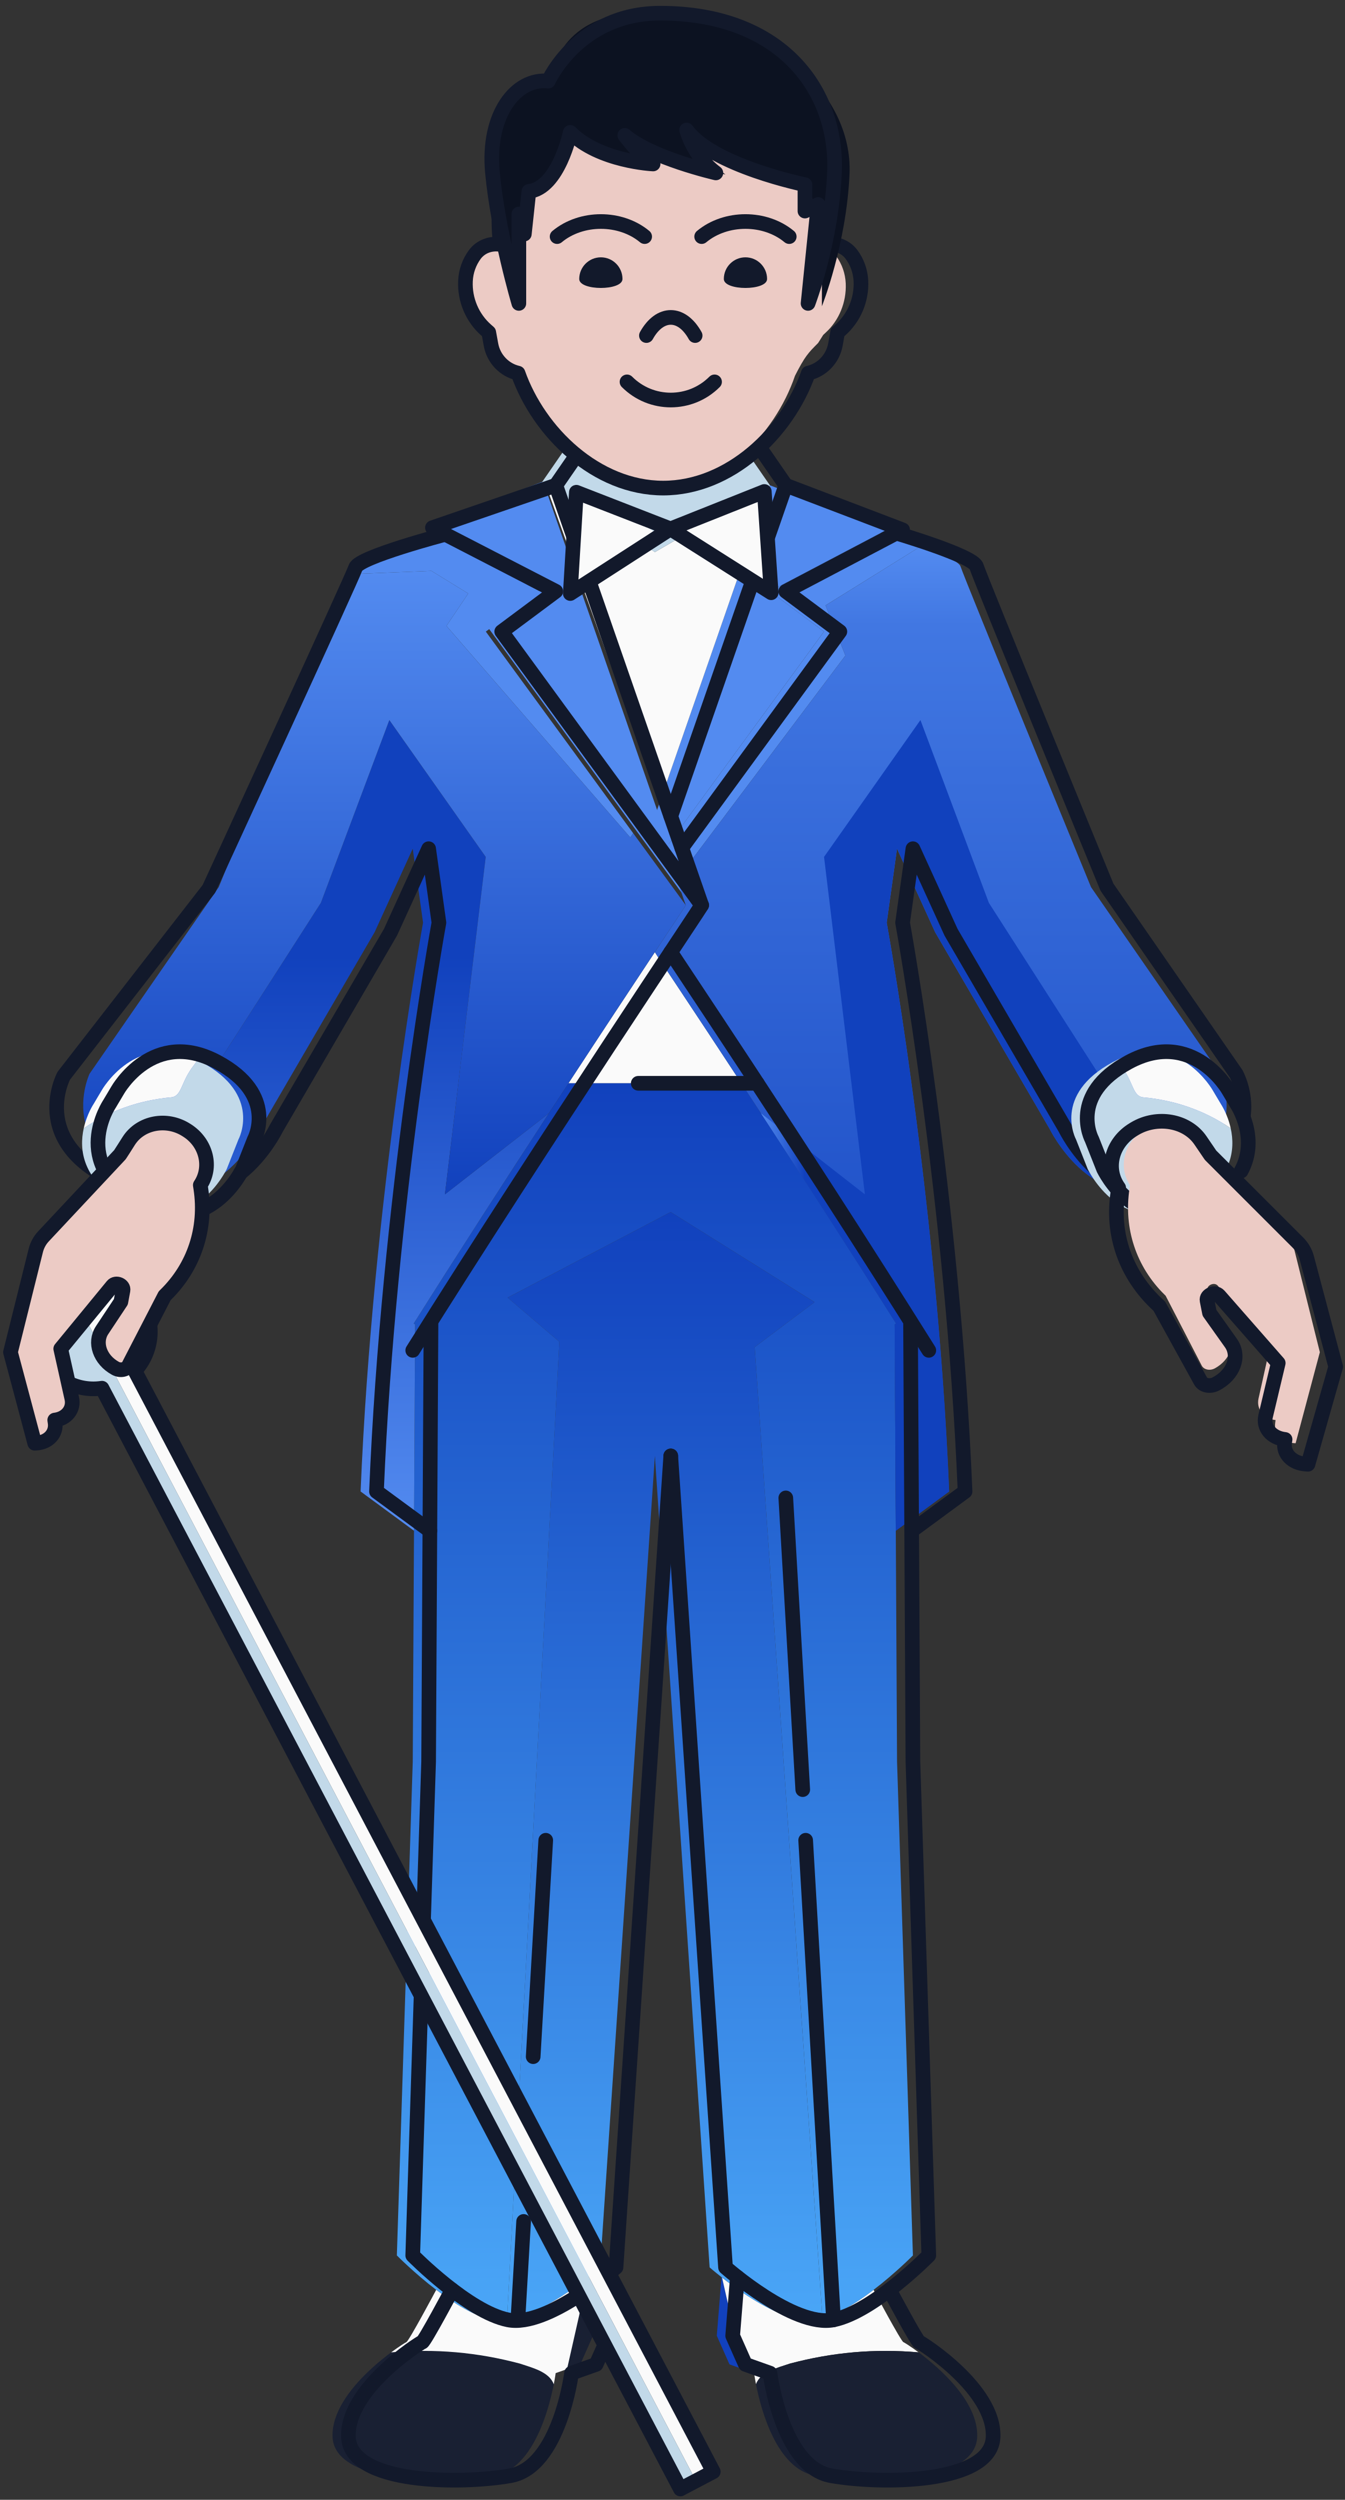 <svg width="204" height="379" viewBox="0 0 204 379" fill="none" xmlns="http://www.w3.org/2000/svg">
<rect x="0" y="0" width="204" height="379" fill="#333333" stroke="none"/>
<path d="M109.431 345.244L108.719 354.131L110.645 358.47L112.655 359.189L109.516 345.311C109.488 345.288 109.458 345.267 109.431 345.244Z" fill="#1141BD"/>
<path d="M137.017 355.095C136.661 354.976 132.555 347.289 132.494 347.17C129.822 349.209 126.679 351.187 124.011 351.72C119.572 352.612 112.777 347.866 109.516 345.312L112.655 359.189L114.378 359.8C114.378 359.8 114.459 360.455 114.666 361.496C115.324 359.607 117.928 358.982 119.806 358.351C126.259 356.632 132.708 356.065 139.329 356.648C138.048 355.695 137.119 355.129 137.017 355.095Z" fill="#FAFAFA"/>
<path d="M139.329 356.649C132.711 356.065 126.259 356.632 119.806 358.352C117.924 358.983 115.324 359.607 114.666 361.496C115.412 365.309 117.782 374.309 123.651 375.35C131.117 376.677 147.979 376.677 148.216 369.444C148.393 364.22 142.662 359.125 139.329 356.649Z" fill="#192033"/>
<path d="M89.226 345.244L89.938 354.131L88.012 358.47L84.279 359.796C84.279 359.796 82.472 374.024 75.006 375.35C67.54 376.676 50.678 376.676 50.438 369.444C50.197 362.208 61.277 355.217 61.637 355.095C61.996 354.976 66.099 347.289 66.16 347.17C68.832 349.206 71.975 351.184 74.643 351.719C79.122 352.618 85.995 347.781 89.226 345.244Z" fill="#192033"/>
<path d="M101.56 128.269L104.589 137L74.146 95.304L82.376 89.159L65.549 80.295L64.589 79.79L82.376 73L99.885 123.437L101.56 128.269Z" fill="#538BF0"/>
<path d="M99.324 144.354C96.15 149.147 91.543 156.104 86.216 164.239H112.452C104.661 152.366 99.453 144.625 99.324 144.354Z" fill="#FAFAFA"/>
<path d="M114.467 204.241L123.553 197.422L101.725 183.762L76.993 196.741L84.836 203.427L76.892 351.754C81.174 351.167 86.497 347.384 89.223 345.244V345.241C90.339 344.365 91.02 343.765 91.02 343.765L99.327 220.734L107.631 343.765C107.631 343.765 108.313 344.365 109.431 345.241V345.244C112.659 347.781 119.532 352.619 124.011 351.72C124.252 351.672 124.499 351.611 124.75 351.537L114.467 204.241Z" fill="url(#paint0_linear_463_755)"/>
<path d="M136.058 267.083L135.868 232.081L135.695 200.794L135.908 200.659C127.256 186.934 118.955 174.148 112.452 164.239H86.215C79.132 175.057 70.761 187.965 62.752 200.659L62.959 200.794L62.793 232.081L62.603 267.083L60.192 341.953C60.192 341.953 62.807 344.606 66.16 347.171C68.835 349.206 71.978 351.184 74.643 351.72C75.345 351.859 76.101 351.862 76.895 351.754L84.839 203.427L76.996 196.737L101.724 183.762L123.553 197.419L114.466 204.241L124.753 351.537C127.249 350.821 130.066 349.023 132.497 347.171C135.854 344.606 138.465 341.953 138.465 341.953L136.058 267.083Z" fill="url(#paint1_linear_463_755)"/>
<path d="M67.479 181.082L73.674 129.919L59.053 109.169L48.671 136.88L29.321 167.058L13.182 171.125C14.185 174.117 16.742 177.33 22.496 179.674C33.186 184.026 39.476 171.115 39.476 171.115L56.819 141.334L62.6 128.674L64.166 139.886C64.166 139.886 56.5 182.086 54.693 226.128L62.79 232.081L62.959 200.794L62.749 200.662C69.663 189.701 76.847 178.585 83.239 168.791L67.479 181.082Z" fill="url(#paint2_linear_463_755)"/>
<path d="M65.43 86.553L71.018 89.982L67.716 94.898L95.604 126.982L96.038 126.331L73.687 95.76L81.885 89.65L65.119 80.83C65.119 80.83 53.445 84.266 52.967 85.874C52.926 86.003 52.77 86.417 52.516 87.069L65.43 86.553Z" fill="#538BF0"/>
<path d="M104.013 137.237L96.038 126.33L95.605 126.982L67.717 94.901L71.019 89.982L65.431 86.553L52.516 87.072C49.539 94.647 33.173 134.499 33.173 134.499L13.585 162.794C13.585 162.794 11.71 166.722 13.182 171.122L29.321 167.058L48.672 136.877L59.054 109.169L73.671 129.916L67.479 181.085L83.239 168.792C84.253 167.241 85.246 165.722 86.216 164.242C91.543 156.104 96.147 149.15 99.324 144.357C99.317 144.343 99.321 144.343 99.327 144.347C102.389 139.733 104.132 137.104 104.013 137.237Z" fill="url(#paint3_linear_463_755)"/>
<path d="M134.495 80.328L133.539 80.83L116.772 89.646L124.974 95.759L100.995 128.549L99.327 123.742H99.334L116.772 73.574L134.495 80.328Z" fill="#538BF0"/>
<path d="M116.772 73.574L99.334 123.742L100.113 121.5L82.589 73L99.334 83.703L116.772 73.574Z" fill="#FAFAFA"/>
<path d="M113.209 68.421L116.772 73.577L99.334 83.703L81.883 73.577L85.446 68.421H113.209Z" fill="#C2D9E9"/>
<path d="M125.215 91.78L139.652 82.828C136.601 81.732 133.535 80.83 133.535 80.83L116.772 89.65L124.974 95.76L100.992 128.549L102.664 133.356L128.222 99.389L125.215 91.78Z" fill="#538BF0"/>
<path d="M185.073 162.794L165.479 134.503C165.479 134.503 146.172 87.482 145.688 85.878C145.457 85.094 142.555 83.87 139.649 82.828L125.215 91.784L128.219 99.393L102.664 133.356L104.013 137.237C104.132 137.108 102.386 139.737 99.328 144.35C99.324 144.35 99.324 144.354 99.324 144.357C99.45 144.628 104.658 152.37 112.449 164.243C118.953 174.151 127.253 186.933 135.906 200.662L135.695 200.794L135.865 232.081L143.962 226.128C143.016 203.06 140.463 180.502 138.245 164.243C136.231 149.462 134.488 139.889 134.488 139.889L136.055 128.678L141.836 141.335L159.179 171.115C159.179 171.115 165.472 184.026 176.159 179.674C190.373 173.887 185.073 162.794 185.073 162.794Z" fill="url(#paint4_linear_463_755)"/>
<path d="M61.637 355.095C61.996 354.976 66.099 347.289 66.16 347.17C68.832 349.206 71.975 351.184 74.643 351.72C79.081 352.608 85.876 347.863 89.138 345.312L86.002 359.189L84.279 359.797C84.279 359.797 84.198 360.455 83.991 361.496C83.333 359.607 80.729 358.979 78.851 358.351C72.398 356.628 65.946 356.065 59.324 356.648C60.609 355.695 61.538 355.129 61.637 355.095Z" fill="#FAFAFA"/>
<path d="M131.179 181.082L124.984 129.916L139.605 109.169L149.983 136.88L169.334 167.058L185.477 171.122C184.469 174.117 181.916 177.33 176.159 179.674C165.472 184.026 159.179 171.112 159.179 171.112L141.839 141.338L136.055 128.674L134.492 139.886C134.492 139.886 142.158 182.086 143.962 226.128L135.868 232.081L135.699 200.794L135.906 200.662C128.995 189.705 121.811 178.585 115.416 168.791L131.179 181.082Z" fill="url(#paint5_linear_463_755)"/>
<path d="M84.299 73.573L106.423 137.233L76.097 95.759L84.299 89.65L65.589 80L84.299 73.573Z" stroke="#12192B" stroke-width="2.221" stroke-miterlimit="10" stroke-linecap="round" stroke-linejoin="round"/>
<path d="M106.423 137.232C106.854 136.768 82.954 172.254 62.6 204.732" stroke="#12192B" stroke-width="2.221" stroke-miterlimit="10" stroke-linecap="round" stroke-linejoin="round"/>
<path d="M36.496 177.808C39.985 175.016 41.884 171.112 41.884 171.112L59.23 141.334L65.011 128.674L66.574 139.889C66.574 139.889 58.908 182.086 57.101 226.128L65.201 232.081" stroke="#12192B" stroke-width="2.221" stroke-miterlimit="10" stroke-linecap="round" stroke-linejoin="round"/>
<path d="M67.589 81C67.589 81 54.474 84.442 53.933 86.052C53.392 87.663 31.692 134.754 31.692 134.754L9.676 163.093C9.676 163.093 3.72 174.204 19.689 180" stroke="#12192B" stroke-width="2.221" stroke-miterlimit="10" stroke-linecap="round" stroke-linejoin="round"/>
<path d="M65.37 200.794L65.01 267.082L62.6 341.953C62.6 341.953 71.032 350.515 77.054 351.719C83.076 352.927 93.431 343.761 93.431 343.761L101.738 220.734" stroke="#12192B" stroke-width="2.221" stroke-miterlimit="10" stroke-linecap="round" stroke-linejoin="round"/>
<path d="M91.633 345.243L92.349 354.131L90.42 358.47L86.686 359.796C86.686 359.796 84.879 374.023 77.413 375.35C69.947 376.676 53.085 376.676 52.845 369.444C52.604 362.208 63.684 355.217 64.044 355.094C64.407 354.976 68.57 347.17 68.57 347.17" stroke="#12192B" stroke-width="2.221" stroke-miterlimit="10" stroke-linecap="round" stroke-linejoin="round"/>
<path d="M103.406 128.549L127.384 95.759L119.182 89.65L136.901 80.328L119.182 73.574L101.744 123.742" stroke="#12192B" stroke-width="2.221" stroke-miterlimit="10" stroke-linecap="round" stroke-linejoin="round"/>
<path d="M101.735 144.35C101.304 143.882 120.519 172.255 140.873 204.732" stroke="#12192B" stroke-width="2.221" stroke-miterlimit="10" stroke-linecap="round" stroke-linejoin="round"/>
<path d="M178.57 179.674C167.88 184.03 161.587 171.116 161.587 171.116L144.244 141.335L138.466 128.675L136.899 139.89C136.899 139.89 144.566 182.086 146.373 226.128L138.276 232.085" stroke="#12192B" stroke-width="2.221" stroke-miterlimit="10" stroke-linecap="round" stroke-linejoin="round"/>
<path d="M135.945 80.83C135.945 80.83 147.619 84.266 148.101 85.874C148.582 87.482 167.892 134.503 167.892 134.503L187.483 162.794C187.483 162.794 189.046 165.566 188.598 169.063" stroke="#12192B" stroke-width="2.221" stroke-miterlimit="10" stroke-linecap="round" stroke-linejoin="round"/>
<path d="M138.106 200.794L138.465 267.086L140.872 341.953C140.872 341.953 132.443 350.515 126.422 351.719C120.4 352.927 110.041 343.761 110.041 343.761L101.734 220.734" stroke="#12192B" stroke-width="2.221" stroke-miterlimit="10" stroke-linecap="round" stroke-linejoin="round"/>
<path d="M111.839 345.244L111.127 354.132L113.053 358.47L116.786 359.797C116.786 359.797 118.593 374.024 126.059 375.35C133.525 376.677 150.387 376.677 150.628 369.444C150.868 362.209 139.791 355.217 139.428 355.095C139.069 354.976 134.902 347.171 134.902 347.171" stroke="#12192B" stroke-width="2.221" stroke-miterlimit="10" stroke-linecap="round" stroke-linejoin="round"/>
<path d="M84.297 73.577L87.857 68.421" stroke="#12192B" stroke-width="2.221" stroke-miterlimit="10" stroke-linecap="round" stroke-linejoin="round"/>
<path d="M115.619 68.421L119.179 73.577" stroke="#12192B" stroke-width="2.221" stroke-miterlimit="10" stroke-linecap="round" stroke-linejoin="round"/>
<path d="M128.276 42.983C128.208 41.466 127.71 40.065 126.896 38.922C126.008 37.68 124.543 37.178 123.166 37.395L123.217 36.907C124.272 26.5 120.098 16.109 111.808 9.738C108.393 7.116 104.406 5.23 100.005 5.23H98.656C94.254 5.23 90.264 7.116 86.849 9.738C78.556 16.109 74.385 26.5 75.44 36.907L75.491 37.395C74.111 37.178 72.65 37.68 71.761 38.922C70.947 40.065 70.449 41.466 70.385 42.983C70.266 45.822 71.388 48.576 73.433 50.442L73.796 50.775L74.114 52.617C74.497 54.832 76.108 56.518 78.081 56.976C81.156 66.023 89.592 74.463 99.327 74.463C109.068 74.463 117.501 66.023 120.576 56.976C122.089 54 122.589 53.5 124.089 52L124.862 50.775L125.221 50.442C127.266 48.576 128.395 45.822 128.276 42.983Z" fill="#ECCBC5"/>
<path d="M130.58 42.626C130.51 41.114 129.997 39.718 129.15 38.579C128.23 37.341 126.715 36.841 125.286 37.057L125.342 36.571C126.431 26.198 122.106 15.842 113.52 9.493C109.978 6.88 105.85 5 101.286 5H99.888C95.328 5 91.193 6.88 87.655 9.493C79.065 15.842 74.74 26.198 75.837 36.571L75.886 37.057C74.459 36.841 72.942 37.341 72.021 38.579C71.178 39.718 70.661 41.114 70.598 42.626C70.472 45.455 71.638 48.201 73.753 50.06L74.129 50.391L74.463 52.227C74.856 54.435 76.525 56.115 78.57 56.572C81.756 65.588 90.497 74 100.587 74C110.681 74 119.415 65.588 122.601 56.572C124.65 56.115 126.315 54.435 126.715 52.227L127.042 50.391L127.422 50.06C129.537 48.201 130.703 45.455 130.58 42.626Z" stroke="#12192B" stroke-width="2.221" stroke-miterlimit="10" stroke-linecap="round" stroke-linejoin="round"/>
<path d="M77.851 36.907C76.793 26.5 80.967 16.109 89.257 9.739C92.671 7.116 96.662 5.23 101.063 5.23H102.413C106.817 5.23 110.801 7.116 114.219 9.739C122.506 16.109 126.679 26.5 125.628 36.907" stroke="#12192B" stroke-width="2.221" stroke-miterlimit="10" stroke-linecap="round" stroke-linejoin="round"/>
<path d="M97.146 2C116.71 2 129.384 14.111 128.852 26.36C128.391 37.029 124.661 46.432 124.661 46.432V32.748L123.793 35.815L123.064 29.281C123.064 29.281 109.502 25.36 105.389 19.884C105.389 19.884 106.474 23.901 110.031 26.455C110.031 26.455 99.723 24.176 95.58 20.706C95.58 20.706 98.415 24.355 100.073 25.085C100.073 25.085 91.531 24.718 86.924 20.247C86.924 20.247 85.059 28.796 80.363 29.281L79.637 35.815L78.769 32.748V46.432C78.769 46.432 75.477 35.716 74.575 26.36C73.724 17.527 78.311 11.855 83.438 12.401C83.438 12.401 84.204 2 97.146 2Z" fill="#0C1221"/>
<path d="M100.128 2C118.828 2 127.076 13.993 126.567 26.123C126.126 36.688 122.561 46 122.561 46L124.089 31L122.089 32V28C122.089 28 108.071 25.132 104.14 19.71C104.14 19.71 105.177 23.688 108.577 26.217C108.577 26.217 98.724 23.96 94.764 20.523C94.764 20.523 97.473 24.138 99.058 24.86C99.058 24.86 90.894 24.497 86.49 20.07C86.49 20.07 84.707 28.535 80.219 29.015L79.525 35.485L78.696 32.449V46C78.696 46 75.549 35.388 74.687 26.123C73.873 17.375 78.258 11.759 83.158 12.3C83.158 12.3 87.76 2 100.128 2Z" stroke="#12192B" stroke-width="2.221" stroke-miterlimit="10" stroke-linecap="round" stroke-linejoin="round"/>
<path d="M94.414 42.297C94.414 44.112 87.853 44.112 87.853 42.297C87.853 40.485 89.325 39.013 91.136 39.013C92.946 39.013 94.414 40.485 94.414 42.297Z" fill="#12192B"/>
<path d="M116.345 42.297C116.345 44.112 109.784 44.112 109.784 42.297C109.784 40.485 111.252 39.013 113.063 39.013C114.877 39.013 116.345 40.485 116.345 42.297Z" fill="#12192B"/>
<path d="M108.38 57.895C104.711 61.568 98.764 61.568 95.099 57.895" stroke="#12192B" stroke-width="2.221" stroke-miterlimit="10" stroke-linecap="round" stroke-linejoin="round"/>
<path d="M84.497 35.873C88.166 32.823 94.109 32.823 97.778 35.873" stroke="#12192B" stroke-width="2.221" stroke-miterlimit="10" stroke-linecap="round" stroke-linejoin="round"/>
<path d="M98.042 50.877C100.083 47.206 103.392 47.206 105.434 50.877" stroke="#12192B" stroke-width="2.221" stroke-miterlimit="10" stroke-linecap="round" stroke-linejoin="round"/>
<path d="M106.421 35.873C110.09 32.823 116.037 32.823 119.705 35.873" stroke="#12192B" stroke-width="2.221" stroke-miterlimit="10" stroke-linecap="round" stroke-linejoin="round"/>
<path d="M186.666 171.068C182.811 168.422 178.309 166.81 173.328 166.359C171.938 166.176 171.86 164.344 170.608 162.427C170.3 161.891 169.801 161.339 169.405 160.714C169.208 160.813 169.005 160.914 168.801 161.02C159.545 165.989 163.203 172.757 163.203 172.757L164.973 177.235C164.973 177.235 170.188 188.246 180.611 182.418C186.944 178.883 187.372 174.256 186.666 171.068Z" fill="#C2D9E9"/>
<path d="M173.328 166.359C178.312 166.81 182.811 168.422 186.67 171.071C186.185 168.873 185.161 167.363 185.161 167.363L183.937 165.301C183.937 165.301 178.79 156.179 169.408 160.714C169.802 161.335 170.303 161.891 170.608 162.427C171.86 164.344 171.938 166.176 173.328 166.359Z" fill="#FAFAFA"/>
<path d="M188.244 177.55C191.027 172.472 187.572 167.363 187.572 167.363L186.345 165.301C186.345 165.301 180.974 155.782 171.212 161.019C161.956 165.989 165.611 172.757 165.611 172.757L167.384 177.235C167.384 177.235 172.599 188.246 183.022 182.418" stroke="#12192B" stroke-width="2.221" stroke-miterlimit="10" stroke-linecap="round" stroke-linejoin="round"/>
<path d="M183.587 175.077C183.292 174.633 182.811 173.87 182.252 172.984C180.461 170.162 176.501 169.412 173.5 171.332L173.368 171.417C170.456 173.286 169.574 176.98 171.395 179.681L171.317 180.193C170.398 186.248 172.327 192.073 176.66 196.32L176.799 196.459L182.262 207.033C182.591 207.674 183.516 207.867 184.269 207.453C186.632 206.164 187.538 203.545 186.276 201.649L183.442 197.378L183.12 195.638C182.974 194.848 184.194 194.312 184.713 194.939L192.562 204.495L190.887 212.019C190.525 213.647 191.661 215.089 193.468 215.303L193.414 215.713C193.186 217.328 194.414 218.671 196.228 218.797L196.509 218.814L200.185 205.014L196.34 189.573C196.143 188.775 195.743 188.046 195.17 187.435L183.587 175.077Z" fill="#ECCBC5"/>
<path d="M183.613 175.153C183.279 174.674 182.721 173.856 182.085 172.911C180.038 169.888 175.51 169.085 172.079 171.138L171.932 171.229C168.598 173.235 167.59 177.188 169.672 180.08L169.583 180.636C168.532 187.115 170.738 193.357 175.693 197.903L175.848 198.052L182.093 209.377C182.473 210.064 183.527 210.275 184.396 209.831C187.09 208.451 188.129 205.646 186.691 203.611L183.446 199.044L183.078 197.176C182.911 196.326 184.306 195.755 184.9 196.427L193.874 206.659L191.955 214.722C191.544 216.463 192.843 218.01 194.913 218.239L194.843 218.679C194.587 220.409 195.991 221.847 198.065 221.978L198.387 222L202.589 207.215L198.197 190.679C197.964 189.825 197.51 189.044 196.851 188.386L183.613 175.153Z" stroke="#12192B" stroke-width="2.221" stroke-miterlimit="10" stroke-linecap="round" stroke-linejoin="round"/>
<path d="M116.968 89.867L115.924 74.517L101.693 80.186L116.968 89.867Z" fill="#FAFAFA"/>
<path d="M86.089 91L87.089 73.5L99.089 80.5L86.089 91Z" fill="#FAFAFA"/>
<path d="M116.968 89.866L115.924 74.516L101.693 80.185L116.968 89.866Z" stroke="#12192B" stroke-width="2.221" stroke-miterlimit="10" stroke-linecap="round" stroke-linejoin="round"/>
<path d="M86.497 89.985L87.419 74.629L101.694 80.182L86.497 89.985Z" stroke="#12192B" stroke-width="2.221" stroke-miterlimit="10" stroke-linecap="round" stroke-linejoin="round"/>
<path d="M121.754 271.33L119.184 227.102" stroke="#12192B" stroke-width="2.221" stroke-miterlimit="10" stroke-linecap="round" stroke-linejoin="round"/>
<path d="M126.422 351.719L122.197 279.006" stroke="#12192B" stroke-width="2.221" stroke-miterlimit="10" stroke-linecap="round" stroke-linejoin="round"/>
<path d="M80.868 311.816L82.774 279.006" stroke="#12192B" stroke-width="2.221" stroke-miterlimit="10" stroke-linecap="round" stroke-linejoin="round"/>
<path d="M78.55 351.719L79.418 336.797" stroke="#12192B" stroke-width="2.221" stroke-miterlimit="10" stroke-linecap="round" stroke-linejoin="round"/>
<path d="M108.187 374.739L20.461 207.843C22.909 205.228 23.563 201.252 21.804 197.904C19.583 193.68 14.364 192.059 10.143 194.281C10.106 194.301 10.075 194.322 10.038 194.342L105.559 376.123L108.187 374.739Z" fill="#FAFAFA"/>
<path d="M10.039 194.342C5.899 196.594 4.325 201.764 6.526 205.954C8.286 209.302 11.931 211.011 15.467 210.469L103.196 377.365L105.559 376.123L10.039 194.342Z" fill="#C2D9E9"/>
<path d="M108.187 374.739L20.461 207.843C22.909 205.227 23.564 201.251 21.804 197.903C19.583 193.68 14.365 192.058 10.143 194.28C5.925 196.502 4.305 201.73 6.526 205.953C8.285 209.301 11.93 211.011 15.467 210.468L103.196 377.365L108.187 374.739Z" stroke="#12192B" stroke-width="2.221" stroke-miterlimit="10" stroke-linecap="round" stroke-linejoin="round"/>
<path d="M12.7 171.071C16.559 168.422 21.058 166.81 26.039 166.359C27.433 166.176 27.507 164.341 28.758 162.427C29.067 161.891 29.569 161.339 29.962 160.714C30.162 160.813 30.362 160.914 30.569 161.023C39.825 165.989 36.167 172.757 36.167 172.757L34.393 177.235C34.393 177.235 29.179 188.246 18.756 182.418C12.426 178.883 11.995 174.256 12.7 171.071Z" fill="#C2D9E9"/>
<path d="M26.039 166.359C21.058 166.81 16.559 168.422 12.7 171.071C13.185 168.876 14.206 167.363 14.206 167.363L15.43 165.301C15.43 165.301 20.58 156.179 29.962 160.714C29.569 161.339 29.067 161.891 28.758 162.427C27.507 164.341 27.433 166.176 26.039 166.359Z" fill="#FAFAFA"/>
<path d="M38.574 172.756L36.804 177.234C36.804 177.234 31.589 188.245 21.163 182.417C10.472 176.447 16.612 167.363 16.612 167.363L17.84 165.3C17.84 165.3 23.211 155.781 32.976 161.022C42.232 165.989 38.574 172.756 38.574 172.756Z" stroke="#12192B" stroke-width="2.221" stroke-miterlimit="10" stroke-linecap="round" stroke-linejoin="round"/>
<path d="M18.186 175.074C18.481 174.629 18.966 173.866 19.522 172.984C21.312 170.162 25.279 169.412 28.273 171.329L28.405 171.414C31.318 173.286 32.199 176.977 30.379 179.677L30.457 180.193C31.375 186.248 29.446 192.073 25.113 196.32L24.977 196.455L19.515 207.029C19.183 207.67 18.257 207.867 17.505 207.453C15.145 206.164 14.236 203.542 15.497 201.649L18.332 197.378L18.654 195.634C18.8 194.844 17.579 194.311 17.064 194.939L9.211 204.492L10.889 212.019C11.249 213.647 10.116 215.089 8.302 215.303L8.36 215.713C8.587 217.325 7.36 218.671 5.546 218.793L5.268 218.814L1.589 205.011L5.434 189.572C5.634 188.775 6.031 188.046 6.607 187.432L18.186 175.074Z" fill="#ECCBC5"/>
<path d="M18.186 175.073C18.481 174.629 18.966 173.866 19.522 172.984C21.312 170.161 25.279 169.412 28.273 171.328L28.405 171.413C31.318 173.286 32.199 176.977 30.379 179.677L30.457 180.192C31.375 186.248 29.446 192.072 25.113 196.319L24.977 196.455L19.515 207.029C19.183 207.67 18.257 207.867 17.504 207.453C15.145 206.164 14.236 203.541 15.497 201.649L18.332 197.378L18.654 195.634C18.8 194.844 17.579 194.311 17.064 194.939L9.211 204.491L10.889 212.019C11.249 213.647 10.116 215.089 8.302 215.302L8.36 215.713C8.587 217.324 7.36 218.671 5.546 218.793L5.268 218.813L1.589 205.01L5.434 189.572C5.634 188.775 6.031 188.046 6.607 187.432L18.186 175.073Z" stroke="#12192B" stroke-width="2.221" stroke-miterlimit="10" stroke-linecap="round" stroke-linejoin="round"/>
<path d="M114.86 164.242H96.805" stroke="#12192B" stroke-width="2.221" stroke-miterlimit="10" stroke-linecap="round" stroke-linejoin="round"/>
<defs>
<linearGradient id="paint0_linear_463_755" x1="100.821" y1="183.762" x2="100.821" y2="351.83" gradientUnits="userSpaceOnUse">
<stop stop-color="#1141BD"/>
<stop offset="1" stop-color="#4AA6F7"/>
</linearGradient>
<linearGradient id="paint1_linear_463_755" x1="99.329" y1="164.239" x2="99.329" y2="351.83" gradientUnits="userSpaceOnUse">
<stop stop-color="#1141BD"/>
<stop offset="0.833" stop-color="#4095ED"/>
<stop offset="1" stop-color="#4AA6F7"/>
</linearGradient>
<linearGradient id="paint2_linear_463_755" x1="48.21" y1="109.169" x2="48.21" y2="232.081" gradientUnits="userSpaceOnUse">
<stop offset="0.29" stop-color="#1141BD"/>
<stop offset="1" stop-color="#538BF0"/>
</linearGradient>
<linearGradient id="paint3_linear_463_755" x1="58.319" y1="86.553" x2="58.319" y2="181.085" gradientUnits="userSpaceOnUse">
<stop stop-color="#538BF0"/>
<stop offset="1" stop-color="#1141BD"/>
</linearGradient>
<linearGradient id="paint4_linear_463_755" x1="142.682" y1="82.828" x2="142.682" y2="232.081" gradientUnits="userSpaceOnUse">
<stop stop-color="#538BF0"/>
<stop offset="0.08" stop-color="#4177E2"/>
<stop offset="1" stop-color="#1141BD"/>
</linearGradient>
<linearGradient id="paint5_linear_463_755" x1="185.477" y1="170.625" x2="115.416" y2="170.625" gradientUnits="userSpaceOnUse">
<stop offset="0.905" stop-color="#1141BD"/>
<stop offset="1" stop-color="#538BF0"/>
</linearGradient>
</defs>
</svg>
